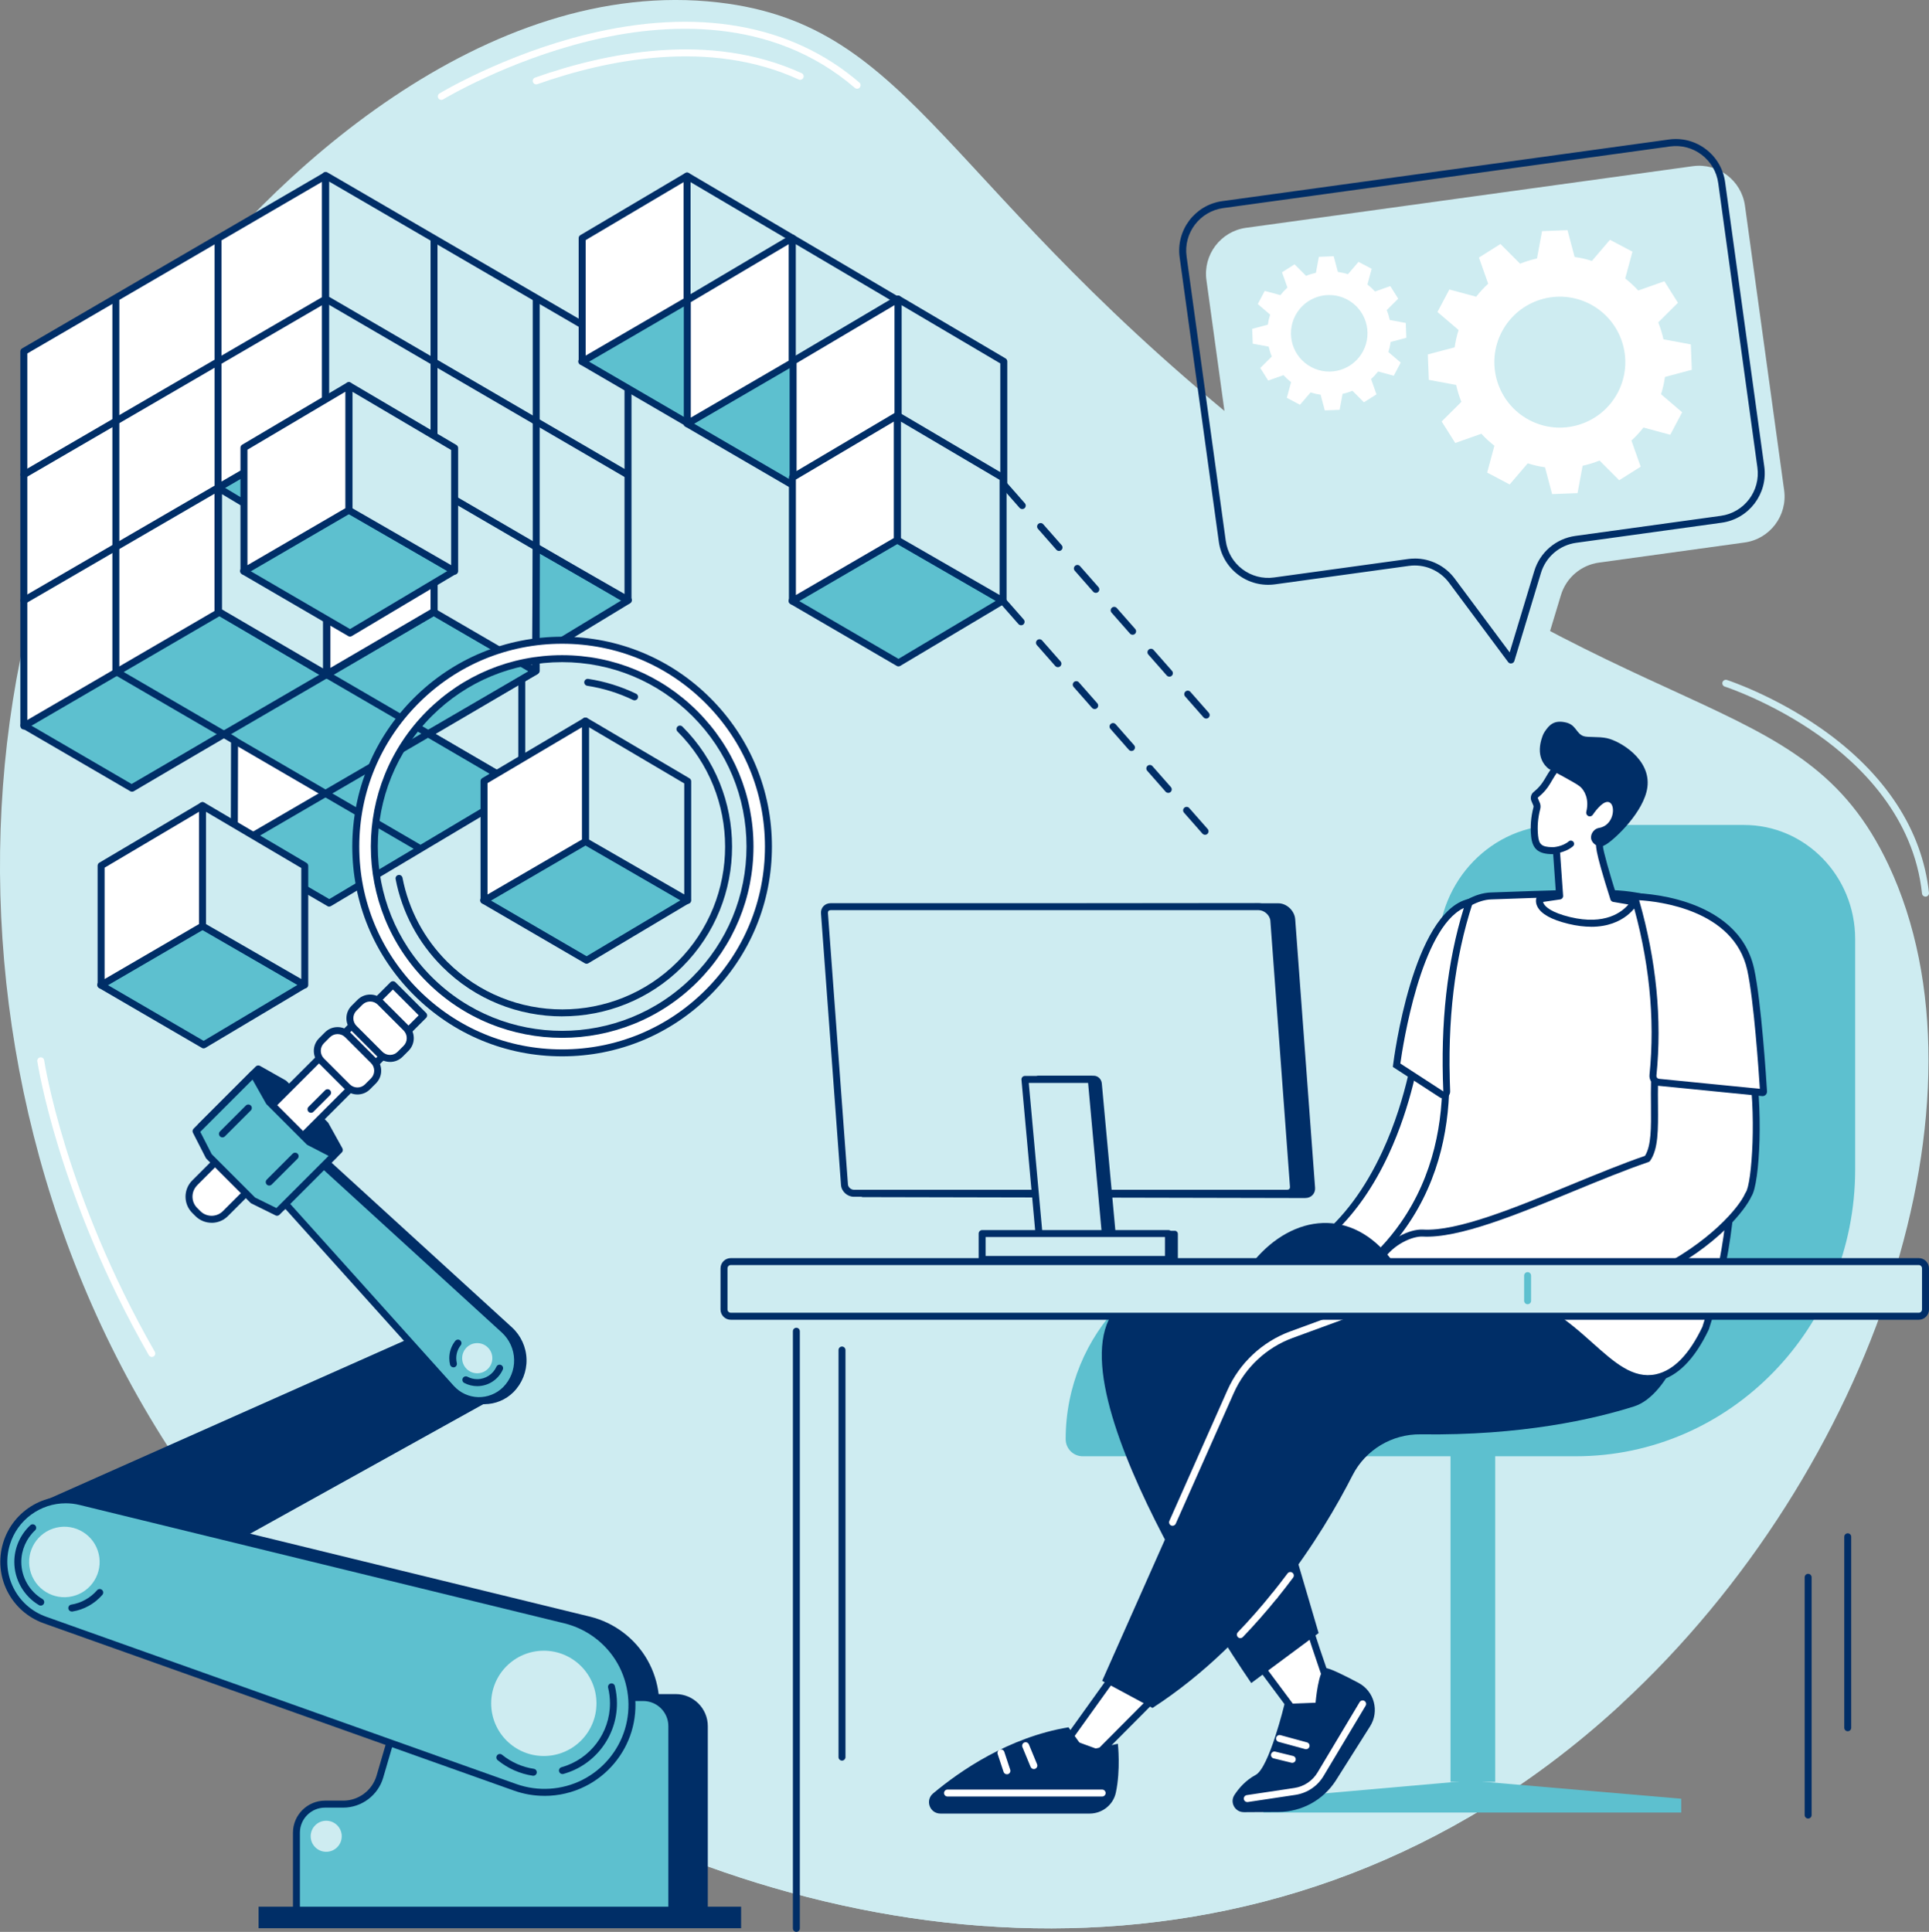 <?xml version="1.0" encoding="UTF-8"?>
<svg id="Livello_1" data-name="Livello 1" xmlns="http://www.w3.org/2000/svg" viewBox="0 0 528 528.81">
  <rect x="0" y="0" width="528" height="528.81" fill="#808080" stroke="none"/>
  <defs>
    <style>
      .cls-1 {
        fill: #002e67;
      }

      .cls-2 {
        fill: #fff;
      }

      .cls-3 {
        fill: #ceecf1;
      }

      .cls-4 {
        fill: #5dc0cf;
      }
    </style>
  </defs>
  <g id="_3D_modeling_software" data-name="3D modeling software">
    <g>
      <path class="cls-3" d="m443.8,466.41c-12.69,11.72-26.59,22.17-41.5,30.87-97.4,56.83-213.56,27.42-290.69-30.87-10.84-8.19-20.9-16.94-30.03-26.11C-15.57,342.78-23.61,182.53,44.99,87.52,73.52,48.02,133.07-6.7,196.66.67c53.89,6.25,61.08,51.25,150.81,121.75,101.74,79.94,145.71,63.9,169.45,114.34,29.9,63.52-3.76,165.62-73.12,229.66Z"/>
      <path class="cls-3" d="m443.8,466.41c-12.69,11.72-26.59,22.17-41.5,30.87-97.4,56.83-213.56,27.42-290.69-30.87h332.19Z"/>
    </g>
    <g>
      <g>
        <g>
          <g>
            <polygon class="cls-3" points="113.26 164.79 113.26 198.61 142.82 215.97 142.82 182.53 113.26 164.79"/>
            <path class="cls-1" d="m142.82,216.92c-.17,0-.33-.04-.48-.13l-29.56-17.36c-.29-.17-.47-.48-.47-.82v-33.82c0-.34.18-.66.48-.83.3-.17.67-.16.96.01l29.56,17.74c.29.17.46.48.46.82v33.44c0,.34-.18.66-.48.83-.15.08-.31.13-.47.13Zm-28.6-18.86l27.65,16.24v-31.23l-27.65-16.59v31.59Z"/>
          </g>
          <polygon class="cls-4" points="89.25 116.82 118.48 133.53 89.66 151 60.15 133.69 89.25 116.82"/>
          <g>
            <polygon class="cls-4" points="142.76 147.59 171.99 164.3 143.17 181.78 113.66 164.46 142.76 147.59"/>
            <path class="cls-1" d="m143.17,182.73c-.17,0-.33-.04-.48-.13l-29.5-17.32c-.29-.17-.47-.49-.47-.83s.18-.65.48-.82l29.1-16.87c.29-.17.66-.17.95,0l29.23,16.71c.29.17.48.48.48.82,0,.34-.17.65-.46.83l-28.82,17.48c-.15.09-.32.14-.49.14Zm-27.61-18.26l27.6,16.2,26.95-16.34-27.34-15.64-27.21,15.78Z"/>
          </g>
          <polygon class="cls-4" points="117.34 200.93 146.56 183.76 118.7 167.56 89.36 184.74 59.95 167.44 6.56 198.55 36.13 215.77 61.29 200.91 64.19 202.65 64.12 232.07 90.13 247.22 142.8 215.83 117.34 200.93"/>
          <polygon class="cls-2" points="64.19 202.65 89.12 217.27 64.22 231.67 64.19 202.65"/>
          <path class="cls-1" d="m90.13,248.17c-.17,0-.33-.04-.48-.13l-26.01-15.15c-.29-.17-.47-.49-.47-.83l.07-28.88-1.95-1.17-24.67,14.57c-.3.17-.67.18-.97,0l-29.57-17.22c-.29-.17-.47-.48-.47-.82s.18-.65.47-.82l53.39-31.11c.3-.17.67-.17.96,0l28.92,17.02,28.86-16.9c.3-.17.66-.17.96,0l27.87,16.2c.29.17.47.48.47.82,0,.34-.18.65-.47.82l-27.82,16.34,24.05,14.08c.29.17.47.48.47.82,0,.34-.18.65-.47.82l-52.67,31.39c-.15.09-.32.13-.49.13Zm-25.05-16.65l25.05,14.59,50.8-30.27-24.06-14.09c-.29-.17-.47-.48-.47-.82,0-.34.18-.65.47-.82l27.81-16.34-25.97-15.1-28.86,16.9c-.3.18-.67.17-.97,0l-28.92-17.02-51.49,30.01,27.67,16.11,24.68-14.57c.3-.18.68-.18.98,0l2.9,1.74c.29.17.46.48.46.82l-.07,28.87Z"/>
          <g>
            <polygon class="cls-3" points="89.12 48.02 89.12 116.19 118.91 133.53 118.72 167.53 146.57 183.74 146.77 149.86 171.89 164.24 171.89 96.21 89.12 48.02"/>
            <path class="cls-1" d="m146.57,184.7c-.17,0-.33-.04-.48-.13l-27.86-16.22c-.3-.17-.48-.49-.47-.83l.2-33.45-29.32-17.07c-.29-.17-.47-.49-.47-.82V48.02c0-.34.18-.66.48-.83.3-.17.66-.17.96,0l82.77,48.18c.29.17.47.48.47.82v68.03c0,.34-.18.65-.48.83-.29.17-.66.17-.95,0l-23.7-13.57-.19,32.26c0,.34-.19.65-.48.82-.15.08-.31.13-.47.13Zm-26.9-17.72l25.96,15.11.19-32.24c0-.34.18-.65.48-.82.29-.17.66-.17.95,0l23.69,13.56v-65.83l-80.87-47.07v65.95l29.32,17.07c.3.17.48.49.47.83l-.2,33.45Z"/>
          </g>
          <g>
            <polygon class="cls-2" points="89.07 48.13 89.07 116.3 89.07 116.48 59.7 133.57 59.74 167.74 59.6 167.82 6.53 198.73 6.53 96.2 89.07 48.13"/>
            <path class="cls-1" d="m6.53,199.69c-.16,0-.33-.04-.48-.13-.3-.17-.48-.49-.48-.83v-102.53c0-.34.18-.65.47-.82l82.54-48.07c.3-.17.66-.17.96,0,.3.17.48.49.48.83v68.36c0,.34-.18.65-.47.82l-28.9,16.81.04,33.63c0,.34-.18.65-.47.83l-53.21,30.99c-.15.09-.31.13-.48.13Zm.95-102.94v100.33l51.3-29.88-.04-33.63c0-.34.18-.65.47-.83l28.9-16.81V49.79L7.48,96.75Z"/>
          </g>
          <g>
            <polygon class="cls-3" points="59.8 133.57 59.8 167.38 89.36 184.74 89.36 151.3 59.8 133.57"/>
            <path class="cls-1" d="m89.36,185.7c-.17,0-.33-.04-.48-.13l-29.56-17.36c-.29-.17-.47-.48-.47-.82v-33.82c0-.34.18-.66.48-.83.3-.17.67-.16.96.01l29.56,17.74c.29.17.46.48.46.82v33.44c0,.34-.18.66-.48.83-.15.08-.31.13-.47.13Zm-28.6-18.86l27.65,16.24v-31.23l-27.65-16.59v31.59Z"/>
          </g>
          <g>
            <polygon class="cls-2" points="118.83 133.53 118.83 167.34 89.49 184.49 89.49 150.96 118.83 133.53"/>
            <path class="cls-1" d="m89.49,185.44c-.16,0-.33-.04-.47-.13-.3-.17-.48-.49-.48-.83v-33.53c0-.34.18-.65.47-.82l29.34-17.43c.29-.18.66-.18.96,0,.3.17.48.49.48.83v33.81c0,.34-.18.65-.47.82l-29.34,17.15c-.15.09-.31.13-.48.13Zm.95-33.94v31.33l27.43-16.03v-31.58l-27.43,16.29Z"/>
          </g>
        </g>
        <g>
          <path class="cls-1" d="m6.55,130.87c-.33,0-.65-.17-.83-.47-.26-.46-.11-1.04.34-1.3l82.03-47.72c.46-.26,1.04-.11,1.3.35.26.46.11,1.04-.34,1.3L7.03,130.74c-.15.09-.32.13-.48.13Z"/>
          <path class="cls-1" d="m6.55,165.31c-.33,0-.65-.17-.83-.47-.26-.46-.11-1.04.35-1.3l82.47-47.93c.46-.26,1.04-.11,1.3.35.26.46.11,1.04-.35,1.3L7.03,165.18c-.15.09-.32.13-.48.13Z"/>
          <path class="cls-1" d="m59.69,168.62c-.53,0-.95-.43-.95-.95v-101.7c0-.53.43-.95.95-.95s.95.43.95.95v101.7c0,.53-.43.95-.95.95Z"/>
          <path class="cls-1" d="m31.71,185.06c-.53,0-.95-.43-.95-.95v-102.05c0-.53.43-.95.95-.95s.95.43.95.95v102.05c0,.53-.43.95-.95.95Z"/>
          <path class="cls-1" d="m171.82,130.92c-.16,0-.33-.04-.48-.13l-81.98-47.77c-.46-.27-.61-.85-.34-1.3.26-.46.85-.61,1.3-.34l81.98,47.77c.46.27.61.85.34,1.3-.18.3-.5.47-.83.47Z"/>
          <path class="cls-1" d="m171.82,165.32c-.16,0-.33-.04-.48-.13l-82.64-48.17c-.46-.27-.61-.85-.34-1.3.27-.46.85-.61,1.3-.34l82.64,48.17c.46.27.61.85.34,1.3-.18.3-.5.47-.83.47Z"/>
          <path class="cls-1" d="m118.8,168.06c-.53,0-.95-.43-.95-.95v-101.14c0-.53.43-.95.95-.95s.95.43.95.95v101.14c0,.53-.43.95-.95.95Z"/>
          <path class="cls-1" d="m146.77,184.57c-.53,0-.95-.43-.95-.95v-101.57c0-.53.43-.95.95-.95s.95.43.95.95v101.57c0,.53-.43.95-.95.95Z"/>
          <path class="cls-1" d="m36.24,216.53c-.33,0-.65-.17-.83-.47-.26-.46-.11-1.04.34-1.3l82.17-47.82c.46-.26,1.04-.11,1.3.34.26.46.11,1.04-.34,1.3l-82.17,47.82c-.15.09-.32.13-.48.13Z"/>
          <path class="cls-1" d="m142.55,216.53c-.16,0-.33-.04-.48-.13l-82.17-47.82c-.46-.27-.61-.85-.34-1.3s.85-.61,1.3-.34l82.17,47.82c.46.27.61.85.34,1.3-.18.3-.5.47-.83.47Z"/>
          <path class="cls-1" d="m114.57,232.97c-.16,0-.33-.04-.48-.13l-82.17-47.82c-.46-.27-.61-.85-.34-1.3.26-.46.85-.61,1.3-.34l82.17,47.82c.46.27.61.85.34,1.3-.18.3-.5.47-.83.47Z"/>
          <path class="cls-1" d="m64.22,232.62c-.33,0-.65-.17-.83-.47-.26-.46-.11-1.04.34-1.3l82.17-47.82c.46-.26,1.04-.11,1.3.34.26.46.11,1.04-.34,1.3l-82.17,47.82c-.15.09-.32.13-.48.13Z"/>
        </g>
      </g>
      <g>
        <g>
          <polygon class="cls-4" points="124.33 156.3 95.49 139.53 66.66 156.32 95.81 173.3 124.33 156.3"/>
          <path class="cls-1" d="m95.81,174.25c-.17,0-.33-.04-.48-.13l-29.15-16.98c-.29-.17-.47-.48-.47-.82s.18-.65.47-.82l28.82-16.79c.3-.17.66-.17.96,0l28.85,16.77c.29.17.47.48.47.82,0,.34-.18.65-.47.82l-28.52,17c-.15.09-.32.13-.49.13Zm-27.25-17.93l27.25,15.87,26.64-15.88-26.97-15.68-26.93,15.69Z"/>
        </g>
        <g>
          <polygon class="cls-3" points="95.49 105.56 95.49 139.67 124.45 156.36 124.45 122.65 95.49 105.56"/>
          <path class="cls-1" d="m124.45,157.31c-.16,0-.33-.04-.48-.13l-28.96-16.69c-.3-.17-.48-.49-.48-.83v-34.1c0-.34.18-.66.48-.83.3-.17.66-.17.96,0l28.96,17.08c.29.17.47.48.47.82v33.71c0,.34-.18.66-.48.83-.15.09-.31.13-.48.13Zm-28.01-18.2l27.05,15.59v-31.52l-27.05-15.96v31.88Z"/>
        </g>
        <g>
          <polygon class="cls-2" points="95.49 105.56 95.49 139.67 66.78 156.38 66.78 122.56 95.49 105.56"/>
          <path class="cls-1" d="m66.78,157.33c-.16,0-.33-.04-.48-.13-.3-.17-.48-.49-.48-.83v-33.82c0-.34.18-.65.47-.82l28.71-17c.29-.17.66-.18.96,0,.3.17.48.49.48.83v34.1c0,.34-.18.65-.47.82l-28.71,16.71c-.15.09-.31.13-.48.13Zm.95-34.23v31.61l26.8-15.6v-31.88l-26.8,15.87Z"/>
        </g>
      </g>
      <g>
        <g>
          <polygon class="cls-4" points="83.31 269.58 55.43 253.37 27.57 269.6 55.74 286.01 83.31 269.58"/>
          <path class="cls-1" d="m55.74,286.97c-.17,0-.33-.04-.48-.13l-28.18-16.41c-.29-.17-.47-.48-.47-.82s.18-.65.47-.82l27.86-16.23c.3-.17.66-.17.96,0l27.88,16.21c.29.17.47.48.47.82,0,.34-.18.65-.47.82l-27.57,16.43c-.15.09-.32.13-.49.13Zm-26.28-17.36l26.28,15.3,25.69-15.31-26-15.12-25.97,15.13Z"/>
        </g>
        <g>
          <polygon class="cls-3" points="55.43 220.54 55.43 253.5 83.42 269.64 83.42 237.05 55.43 220.54"/>
          <path class="cls-1" d="m83.42,270.59c-.16,0-.33-.04-.48-.13l-27.99-16.14c-.3-.17-.48-.49-.48-.83v-32.97c0-.34.18-.66.48-.83.3-.17.66-.17.96,0l27.99,16.51c.29.17.47.48.47.82v32.59c0,.34-.18.66-.48.83-.15.09-.31.13-.48.13Zm-27.04-17.64l26.09,15.04v-30.39l-26.09-15.39v30.74Z"/>
        </g>
        <g>
          <polygon class="cls-2" points="55.43 220.54 55.43 253.5 27.68 269.66 27.68 236.97 55.43 220.54"/>
          <path class="cls-1" d="m27.68,270.61c-.16,0-.33-.04-.48-.13-.3-.17-.48-.49-.48-.83v-32.69c0-.34.18-.65.47-.82l27.75-16.43c.29-.17.66-.18.96,0,.3.17.48.49.48.83v32.97c0,.34-.18.65-.47.82l-27.75,16.16c-.15.09-.31.13-.48.13Zm.95-33.1v30.49l25.84-15.05v-30.74l-25.84,15.3Z"/>
        </g>
      </g>
      <g>
        <g>
          <polygon class="cls-4" points="188.13 246.43 160.25 230.21 132.39 246.45 160.56 262.86 188.13 246.43"/>
          <path class="cls-1" d="m160.56,263.81c-.17,0-.33-.04-.48-.13l-28.18-16.41c-.29-.17-.47-.48-.47-.82s.18-.65.47-.82l27.86-16.23c.3-.17.66-.17.96,0l27.88,16.21c.29.17.47.48.47.82,0,.34-.18.65-.47.82l-27.57,16.43c-.15.09-.32.13-.49.13Zm-26.28-17.36l26.28,15.3,25.69-15.31-26-15.12-25.97,15.13Z"/>
        </g>
        <g>
          <polygon class="cls-3" points="160.25 197.38 160.25 230.35 188.24 246.49 188.24 213.9 160.25 197.38"/>
          <path class="cls-1" d="m188.24,247.44c-.16,0-.33-.04-.48-.13l-27.99-16.14c-.3-.17-.48-.49-.48-.83v-32.97c0-.34.18-.66.48-.83.3-.17.66-.17.96,0l27.99,16.51c.29.17.47.48.47.82v32.59c0,.34-.18.66-.48.83-.15.09-.31.13-.48.13Zm-27.04-17.64l26.09,15.04v-30.39l-26.09-15.39v30.74Z"/>
        </g>
        <g>
          <polygon class="cls-2" points="160.25 197.38 160.25 230.35 132.5 246.51 132.5 213.82 160.25 197.38"/>
          <path class="cls-1" d="m132.5,247.46c-.16,0-.33-.04-.48-.13-.3-.17-.48-.49-.48-.83v-32.69c0-.34.18-.65.47-.82l27.75-16.43c.29-.17.66-.18.96,0,.3.17.48.49.48.83v32.97c0,.34-.18.65-.47.82l-27.75,16.16c-.15.09-.31.13-.48.13Zm.95-33.1v30.49l25.84-15.05v-30.74l-25.84,15.3Z"/>
        </g>
      </g>
    </g>
    <g>
      <g>
        <g>
          <path class="cls-4" d="m393.69,259.66v29.57c0,28.92-22.83,52.36-51,52.36s-51,23.44-51,52.36c0,2.58,2.09,4.67,4.66,4.67h134.99c42.22,0,76.45-35.14,76.45-78.49v-63.09c0-17.24-13.61-31.22-30.41-31.22h-50.73c-18.21,0-32.97,15.15-32.97,33.85Z"/>
          <rect class="cls-4" x="397.03" y="345.32" width="12.23" height="142.43"/>
          <polygon class="cls-4" points="345.81 492.37 399.95 487.62 404.92 487.62 460.18 492.37 460.18 496.15 345.81 496.15 345.81 492.37"/>
        </g>
        <g>
          <g>
            <g>
              <path class="cls-2" d="m366.28,467.52c-1.26-1.27-8.51-23.84-8.51-23.84l-14.33,10.23,15.71,21.12,7.13-7.51Z"/>
              <path class="cls-1" d="m359.15,475.99s-.04,0-.06,0c-.28-.02-.54-.16-.71-.38l-15.71-21.12c-.15-.21-.22-.46-.18-.72.04-.25.18-.48.39-.63l14.33-10.23c.25-.18.57-.22.85-.13.29.1.52.32.61.61,3.4,10.59,7.47,22.42,8.3,23.48.36.37.34.93,0,1.3l-7.13,7.51c-.18.19-.43.3-.69.3Zm-14.37-21.86l14.46,19.43,5.86-6.18c-1.69-3.39-5.71-15.57-7.84-22.16l-12.48,8.9Z"/>
            </g>
            <g>
              <path class="cls-1" d="m340.45,496.05l9.53-.06c6.31-.04,12.17-3.24,15.61-8.53l9.43-14.92c2.6-4.12,1.15-9.59-3.16-11.88-3.93-2.09-8.06-4.13-9.02-4.04-1.96.19-2.75,9.46-2.75,9.46l-8.49.33s-4.2,17.45-7.89,19.43c-2.69,1.44-4.57,3.57-5.83,5.5-1.32,2.03.15,4.71,2.57,4.7Z"/>
              <path class="cls-2" d="m341.4,493.28c-.46,0-.87-.34-.94-.81-.08-.52.28-1.01.8-1.09l13.04-1.96c2.65-.4,4.96-1.95,6.34-4.25l11.52-19.25c.27-.45.86-.6,1.31-.33.45.27.6.86.33,1.31l-11.52,19.25c-1.67,2.79-4.48,4.67-7.69,5.16l-13.04,1.96s-.1.01-.14.01Z"/>
              <path class="cls-2" d="m357.5,478.81c-.08,0-.17-.01-.25-.03l-7.26-1.98c-.51-.14-.81-.66-.67-1.17.14-.51.66-.81,1.17-.67l7.26,1.98c.51.14.81.66.67,1.17-.12.42-.5.7-.92.7Z"/>
              <path class="cls-2" d="m353.72,482.54c-.07,0-.15,0-.23-.03l-4.87-1.19c-.51-.13-.83-.64-.7-1.15.13-.51.64-.83,1.15-.7l4.87,1.19c.51.13.83.64.7,1.15-.11.44-.5.73-.93.73Z"/>
            </g>
            <g>
              <polygon class="cls-2" points="317.37 463.21 300.73 479.94 291.9 476.7 307.24 455.3 317.37 463.21"/>
              <path class="cls-1" d="m300.73,480.89c-.11,0-.22-.02-.33-.06l-8.82-3.24c-.28-.1-.5-.33-.58-.62-.09-.28-.04-.59.14-.84l15.34-21.39c.15-.21.38-.35.64-.39.26-.04.52.03.72.19l10.12,7.91c.21.17.35.42.36.69.02.27-.08.54-.28.73l-16.64,16.72c-.18.18-.43.28-.68.28Zm-7.32-4.66l7.07,2.6,15.45-15.53-8.49-6.64-14.03,19.56Z"/>
            </g>
            <g>
              <path class="cls-1" d="m305.98,477.32s.8,7.11-.56,13.4c-.73,3.35-3.75,5.71-7.17,5.71h-40.84c-2.92,0-4.24-3.64-2-5.52,7.26-6.08,20.62-15.37,37.05-18.1l4.58,6.41,8.95-1.9Z"/>
              <path class="cls-2" d="m301.68,491.76h-42.33c-.53,0-.95-.43-.95-.95s.43-.95.95-.95h42.33c.53,0,.95.43.95.95s-.43.95-.95.95Z"/>
              <path class="cls-2" d="m282.97,484.24c-.37,0-.73-.22-.88-.59l-2.24-5.43c-.2-.49.03-1.04.52-1.25.49-.2,1.04.03,1.25.52l2.24,5.43c.2.49-.03,1.04-.52,1.25-.12.05-.24.07-.36.07Z"/>
              <path class="cls-2" d="m275.6,485.67c-.4,0-.77-.25-.91-.65l-1.62-4.9c-.17-.5.11-1.04.61-1.2.5-.17,1.04.11,1.21.61l1.62,4.9c.17.5-.11,1.04-.61,1.2-.1.03-.2.05-.3.05Z"/>
            </g>
            <path class="cls-1" d="m405.46,346.21s-76.06-8.85-98.67,10.72c-22.62,19.58,35.7,103.77,35.7,103.77l18.44-13.68-17.49-59.5,70.31-19.97-8.28-21.34Z"/>
            <path class="cls-1" d="m447.32,384.96c-11.05,3.51-30.82,8.04-58.45,7.66-7.85-.11-15.1,4.23-18.66,11.22-8.18,16.05-25.9,44.95-54.75,63.68l-13.78-7.42,35.17-79.17c3.21-7.23,9.22-12.85,16.64-15.57l69.71-25.56s21.61-6.04,32.21,13.25c1.89,3.45,5.41-2.71,6.24.07,2.87,9.53-4.85,28.83-14.33,31.84Z"/>
            <path class="cls-2" d="m320.95,417.65c-.13,0-.26-.03-.39-.08-.48-.21-.7-.78-.48-1.26l15.89-35.78c3.3-7.42,9.56-13.28,17.19-16.08l33.38-12.24c.49-.18,1.04.07,1.22.57.18.49-.07,1.04-.57,1.22l-33.38,12.24c-7.14,2.62-13.01,8.11-16.1,15.06l-15.89,35.78c-.16.36-.51.57-.87.57Z"/>
            <path class="cls-2" d="m339.51,448.41c-.24,0-.48-.09-.66-.27-.38-.37-.39-.97-.03-1.35,3.17-3.29,6.28-6.83,9.26-10.52.33-.41.93-.47,1.34-.14.41.33.47.93.14,1.34-3.02,3.73-6.17,7.31-9.37,10.64-.19.19-.44.29-.69.29Z"/>
            <path class="cls-2" d="m348.83,437.83c-.21,0-.42-.07-.6-.21-.41-.33-.47-.93-.14-1.34,1.46-1.81,2.92-3.69,4.34-5.59.32-.42.91-.51,1.33-.19.42.31.51.91.19,1.34-1.43,1.92-2.91,3.82-4.39,5.65-.19.23-.46.35-.74.35Z"/>
          </g>
          <g>
            <g>
              <path class="cls-2" d="m388.18,284.78s-6.69,60.74-51.61,64.72l51.61.73s19.11-38.72,19.89-53.8c.78-15.08-19.89-11.65-19.89-11.65Z"/>
              <path class="cls-1" d="m388.18,351.18h-.01l-51.61-.73c-.51,0-.92-.41-.94-.92-.02-.51.36-.94.87-.99,18.25-1.61,32.33-12.8,41.85-33.26,7.15-15.36,8.88-30.46,8.9-30.61.05-.42.37-.77.79-.84.47-.08,11.68-1.87,17.56,3.39,2.48,2.21,3.63,5.33,3.43,9.26-.78,15.1-19.2,52.59-19.98,54.17-.16.33-.49.53-.86.53Zm-42.16-2.51l41.57.59c2.3-4.73,18.82-39.13,19.52-52.89.17-3.32-.77-5.92-2.79-7.73-4.42-3.95-12.82-3.31-15.29-3.02-.45,3.26-2.59,16.74-8.95,30.42-8.01,17.24-19.67,28.36-34.06,32.63Z"/>
            </g>
            <g>
              <path class="cls-2" d="m452.11,246.17c-8.71-2.05-12.35-2.08-44.03-.93-7.74.28-16.95,10-17.86,17.69,2.46,7.38,13.82,43.81-6.01,72.28-2.81,4.04-6.64,8.47-11.89,12.72,2.95,2.39,7.53,5.49,13.69,7.32,10.22,3.03,15.36-.25,23.6,0,21.79.65,29.77,24.91,43.85,21.87,3.76-.81,8.74-3.74,13.41-13.57,2.65-8.15,5-17.72,6.31-28.54,3.55-29.32-2.26-53.74-7.46-69.07-1.54-4.84-3.33-17.35-13.61-19.76Z"/>
              <path class="cls-1" d="m451.05,378.33c-6,0-11.05-4.51-16.36-9.25-6.59-5.88-14.05-12.55-25.11-12.88-2.88-.08-5.44.28-7.92.64-4.52.65-9.18,1.32-15.92-.68-4.99-1.48-9.7-4-14.02-7.49l-.92-.74.92-.74c4.54-3.67,8.47-7.88,11.7-12.52,18.13-26.04,10.16-58.63,5.89-71.43l-.07-.2.02-.21c.93-7.83,10.2-18.22,18.77-18.53,32.25-1.17,35.56-1.1,44.28.95,9.4,2.21,12.05,12.12,13.63,18.03.25.92.46,1.72.67,2.37,7.78,22.94,10.3,46.32,7.5,69.47-1.17,9.69-3.31,19.36-6.35,28.72l-.05.11c-3.88,8.17-8.61,12.92-14.07,14.1-.89.19-1.76.28-2.61.28Zm-42.33-24.05c.3,0,.61,0,.92.01,11.75.35,19.49,7.26,26.32,13.36,5.94,5.3,11.06,9.87,17.3,8.53,4.83-1.05,9.11-5.42,12.72-13,2.99-9.23,5.1-18.75,6.25-28.3,2.77-22.87.28-45.96-7.41-68.64-.23-.71-.44-1.53-.7-2.47-1.47-5.51-3.93-14.72-12.23-16.67-8.49-2-11.76-2.06-43.77-.9-6.95.25-15.88,9.07-16.92,16.64,4.38,13.22,12.33,46.32-6.2,72.92-3.11,4.47-6.86,8.55-11.15,12.15,3.87,2.96,8.05,5.12,12.44,6.42,6.34,1.88,10.6,1.27,15.11.62,2.29-.33,4.66-.67,7.33-.67Z"/>
            </g>
            <g>
              <path class="cls-2" d="m382.27,291.58s5.12-41.07,19.89-44.58c-5.19,15.96-6.92,33.33-6.17,51.71.03.76-.81,1.25-1.45.83l-12.27-7.96Z"/>
              <path class="cls-1" d="m395.05,300.65c-.36,0-.72-.1-1.03-.31l-12.77-8.29.07-.59c.21-1.7,5.38-41.77,20.61-45.39l1.65-.39-.53,1.62c-4.92,15.12-6.92,31.93-6.12,51.38.03.71-.34,1.38-.96,1.73-.29.17-.61.25-.93.25Zm-11.75-9.54l11.76,7.64c-.8-18.9,1.04-35.35,5.61-50.21-11.78,5.58-16.71,37.8-17.37,42.58Z"/>
            </g>
          </g>
          <g>
            <g>
              <path class="cls-2" d="m426.9,245.26l-.87-12.34c-.59-.04-1-.07-1.12-.07-3.44-.04-4.56-1.16-4.86-3.98-.19-1.77-.25-4.39.61-7.68.09-.35.07-.72-.07-1.06l-.59-1.38c-.12-.45.03-.94.4-1.24l.31-.26c1.12-.92,2.06-2.05,2.81-3.31.69-1.16,1.86-3.32,2.66-3.71,2.26-1.08,11.44-5.88,16.57,2.51,4,6.54-2.54,15.55-4.91,18.5-.57.71,3.88,14.7,3.88,14.7l5.65.96s-4.34,8.32-17.83,5.06c-9.61-2.32-8.08-5.9-8.08-5.9l5.44-.8Z"/>
              <path class="cls-1" d="m435.53,253.68c-1.83,0-3.89-.23-6.21-.79-4.64-1.12-7.51-2.71-8.52-4.73-.67-1.33-.27-2.36-.22-2.47.13-.31.41-.52.74-.57l4.56-.67-.75-10.63c-.11,0-.2-.01-.24-.01-3.81-.04-5.43-1.4-5.79-4.84-.28-2.69-.07-5.31.64-8.02.04-.15.03-.31-.03-.44l-.59-1.38s-.03-.08-.04-.13c-.22-.82.06-1.69.71-2.22l.31-.26c1-.82,1.87-1.85,2.59-3.06l.31-.52c1.02-1.76,1.88-3.13,2.77-3.56l.24-.12c8.06-3.89,13.96-2.89,17.56,2.99,4.13,6.75-1.86,15.66-4.82,19.39.08,1.37,1.88,7.67,3.71,13.46l5.08.86c.3.05.56.24.69.52.14.27.13.59,0,.87-.16.31-3.43,6.34-12.69,6.34Zm-13.17-6.79c.03.14.09.31.19.49.46.82,2,2.38,7.21,3.65,9.63,2.33,14.25-1.43,15.96-3.44l-4.16-.71c-.35-.06-.64-.31-.75-.65-4.61-14.47-4.07-15.14-3.71-15.58,2.65-3.29,8.41-11.56,4.84-17.4-4.51-7.38-12.48-3.53-15.1-2.27l-.25.12c-.45.25-1.49,2.03-1.94,2.8l-.31.54c-.84,1.41-1.85,2.6-3.02,3.56l-.31.26c-.06.05-.09.13-.09.21l.55,1.29c.22.52.26,1.11.12,1.67-.65,2.48-.84,4.88-.59,7.34.24,2.28.87,3.09,3.92,3.13.13,0,.56.03,1.17.07.47.03.85.41.89.88l.87,12.34c.04.5-.32.94-.81,1.01l-4.68.69Z"/>
            </g>
            <path class="cls-1" d="m439.93,202.08c-2.49-.54-5.35-.15-6.55-.6-1.95-.72-2-3.05-4.69-3.7-3.26-.79-4.62.6-5.9,2.54-.21.32-.4.69-.55,1.1-2.05,5.5.54,8.18,1.69,9.05,0,0,7.34,3.79,8.59,4.87,1.17,1.01,2.53,3.41,1.68,6.86-.11.44.08.91.46,1.13.44.27,1.01.14,1.31-.3.95-1.38,3.04-4.06,4.52-3.42,1.86.8,1.28,6.38-2.83,7.02-1.26.2-2.29,1.49-2.16,2.81.08.86.89,1.91,2.1,2.19.74.17,1.46-.13,2.11-.54,2.68-1.71,10.25-8.97,11.19-15.48,1.13-7.84-7.66-12.81-10.97-13.52Z"/>
            <path class="cls-1" d="m425.1,233.68c-.47,0-.87-.38-.89-.85-.02-.49.36-.9.85-.92.03,0,2.59-.12,4.33-1.6.37-.32.93-.27,1.25.1.32.37.27.93-.1,1.25-2.21,1.88-5.28,2.01-5.41,2.02-.01,0-.02,0-.03,0Z"/>
          </g>
          <g>
            <g>
              <path class="cls-2" d="m377.65,344.58c3.07-4.8,8.7-7.23,11.8-7.06,14.08.8,41.23-13.45,61.43-20.34,3.5-5.09.95-16.22,2.54-29.57l25.76,2.23c2.57,12.73,1.59,34.34-.64,37.2-1.47,3.51-9.48,13.69-25.76,21.62-25.44,12.4-59.49,4.29-59.49,4.29,0,0-17.26,9.12-24.71-.79,0,0,6-2.79,9.07-7.59Z"/>
              <path class="cls-1" d="m378.92,357.77c-4.12,0-8.24-1.22-11.1-5.03-.17-.23-.23-.53-.16-.8.07-.28.26-.51.52-.63.06-.03,5.79-2.74,8.67-7.24,3.13-4.9,9.01-7.7,12.66-7.5,9.4.54,25.11-5.94,40.3-12.19,6.93-2.85,14.09-5.8,20.45-7.99,1.73-2.8,1.69-7.66,1.64-13.75-.04-4.51-.08-9.61.58-15.14.06-.51.51-.89,1.03-.84l25.76,2.23c.42.04.77.35.85.76,2.53,12.52,1.7,34.28-.74,37.87-1.4,3.17-8.98,13.63-26.17,22.01-24.07,11.73-56.09,5.25-59.78,4.44-1.54.77-8.02,3.81-14.5,3.81Zm-8.84-5.3c7.24,7.7,22.61-.27,22.77-.35.2-.11.44-.14.67-.08.34.08,34.02,7.88,58.85-4.22,15.6-7.6,23.78-17.52,25.3-21.14.03-.08.07-.15.13-.22,1.77-2.27,3.09-22.44.59-35.73l-24.11-2.08c-.54,5.06-.5,9.78-.46,13.98.05,6.62.1,11.85-2.14,15.1-.12.17-.28.3-.48.36-6.39,2.18-13.64,5.16-20.65,8.05-15.39,6.34-31.31,12.89-41.14,12.34-2.71-.14-8.03,2.06-10.94,6.62-2.4,3.76-6.44,6.31-8.37,7.37Z"/>
            </g>
            <g>
              <path class="cls-1" d="m371.62,353.56c-.17,0-.27,0-.29-.01-.52-.05-.91-.52-.85-1.05.05-.52.52-.89,1.04-.85.08,0,4.44.24,11.28-5.97.39-.35.99-.32,1.35.06.35.39.33.99-.06,1.35-6.64,6.03-11.26,6.46-12.45,6.46Z"/>
              <path class="cls-1" d="m376.11,355.89c-.32,0-.51-.03-.55-.03-.52-.08-.88-.57-.79-1.09.08-.52.57-.88,1.08-.8.08,0,3.89.41,9.89-4.8.4-.35,1-.3,1.35.09.35.4.3,1-.09,1.35-5.51,4.79-9.48,5.28-10.88,5.28Z"/>
            </g>
            <g>
              <path class="cls-2" d="m482.4,299.08c.17.02.32-.12.31-.29-.18-2.92-1.57-24.71-3.53-33.5-4.44-19.83-31.8-19.86-31.8-19.86,5.03,16.99,6.66,33.29,5.07,48.92-.1.96.59,1.82,1.55,1.92l28.4,2.82Z"/>
              <path class="cls-1" d="m482.42,300.03s-.08,0-.12,0l-28.4-2.82c-.72-.07-1.36-.42-1.81-.97-.46-.56-.67-1.27-.6-1.99,1.59-15.57-.1-31.91-5.03-48.55l-.36-1.23h1.28c.28,0,28.18.27,32.73,20.61,1.99,8.89,3.4,31.14,3.55,33.65.02.36-.11.71-.37.96-.23.22-.54.35-.86.35Zm-33.76-53.61c4.71,16.44,6.3,32.59,4.73,48.01-.02.21.04.42.18.59.13.16.32.26.52.28l27.61,2.74c-.3-4.71-1.64-24.42-3.46-32.56-3.67-16.43-24.2-18.74-29.58-19.06Z"/>
            </g>
          </g>
        </g>
      </g>
      <g>
        <g>
          <rect class="cls-3" x="257.64" y="337.66" width="96.85" height="9.61" rx="1.07" ry="1.07"/>
          <path class="cls-1" d="m343.31,345.03c10.68-12.72,26.75-14.63,37.73,0h-37.73Z"/>
          <g>
            <g>
              <g>
                <path class="cls-1" d="m236.21,326.73l121.08.26c1.06,0,1.79-.77,1.72-1.79l-5.44-73.5c-.13-1.79-1.82-3.48-3.66-3.48l-119.44.11,5.74,78.41Z"/>
                <path class="cls-1" d="m357.29,327.94l-121.08-.26c-.5,0-.91-.39-.95-.88l-5.74-78.41c-.02-.26.07-.52.25-.72.18-.19.43-.3.7-.3l119.44-.11c2.29,0,4.44,2.04,4.61,4.36l5.44,73.5c.06.75-.18,1.46-.67,1.98-.5.54-1.21.83-2,.83Zm-120.19-2.16l120.19.26c.25,0,.46-.08.6-.22.12-.13.18-.32.16-.54l-5.44-73.5c-.1-1.33-1.41-2.59-2.71-2.59l-118.41.11,5.6,76.5Z"/>
              </g>
              <g>
                <path class="cls-3" d="m233.71,326.63h118.61c1.06,0,1.79-.77,1.72-1.8l-5.37-72.84c-.15-2.02-2.12-3.82-4.2-3.82h-117.08c-1.06,0-1.79.77-1.72,1.8l5.48,74.33c.09,1.23,1.29,2.33,2.56,2.33Z"/>
                <path class="cls-1" d="m352.32,327.59h-118.61c-1.78,0-3.39-1.47-3.51-3.21l-5.48-74.33c-.06-.76.18-1.46.67-1.99.5-.54,1.21-.83,2-.83h117.08c2.56,0,4.97,2.2,5.15,4.7l5.37,72.84c.06.76-.18,1.46-.67,1.99-.5.54-1.21.83-2,.83Zm-124.93-78.46c-.25,0-.46.08-.6.22-.13.14-.18.33-.17.55l5.48,74.33c.05.74.84,1.44,1.61,1.44h118.61c.25,0,.46-.08.6-.22.13-.14.18-.33.17-.55l-5.37-72.84c-.11-1.53-1.66-2.93-3.25-2.93h-117.08Z"/>
              </g>
            </g>
            <g>
              <path class="cls-1" d="m306.01,344.58h-18.15l-4.53-49.1c-.05-.59.35-1.03.94-1.03h15.08c1.15,0,2.12.91,2.23,2.09l4.43,48.04Z"/>
              <g>
                <polygon class="cls-3" points="303.16 344.58 285.01 344.58 280.54 295.46 298.69 295.46 303.16 344.58"/>
                <path class="cls-1" d="m303.16,345.54h-18.15c-.49,0-.91-.38-.95-.87l-4.47-49.12c-.02-.27.06-.53.25-.73.18-.2.44-.31.7-.31h18.15c.49,0,.91.38.95.87l4.47,49.12c.02.27-.06.53-.25.73-.18.2-.44.31-.7.31Zm-17.28-1.91h16.24l-4.29-47.21h-16.24l4.29,47.21Z"/>
              </g>
            </g>
            <rect class="cls-1" x="271.4" y="336.9" width="51" height="8.6" rx=".79" ry=".79" transform="translate(593.8 682.4) rotate(180)"/>
            <g>
              <rect class="cls-3" x="268.83" y="337.66" width="51" height="7.09" transform="translate(588.67 682.4) rotate(180)"/>
              <path class="cls-1" d="m319.83,345.7h-51c-.53,0-.95-.43-.95-.95v-7.09c0-.53.43-.95.95-.95h51c.53,0,.95.43.95.95v7.09c0,.53-.43.95-.95.95Zm-50.05-1.91h49.09v-5.18h-49.09v5.18Z"/>
            </g>
          </g>
        </g>
        <g>
          <g>
            <rect class="cls-3" x="198.17" y="345.33" width="328.88" height="14.98" rx="1.86" ry="1.86"/>
            <path class="cls-1" d="m525.19,361.26H200.03c-1.55,0-2.81-1.26-2.81-2.81v-11.26c0-1.55,1.26-2.81,2.81-2.81h325.16c1.55,0,2.81,1.26,2.81,2.81v11.26c0,1.55-1.26,2.81-2.81,2.81Zm-325.16-14.98c-.5,0-.9.41-.9.9v11.26c0,.5.41.9.9.9h325.16c.5,0,.9-.41.9-.9v-11.26c0-.5-.41-.9-.9-.9H200.03Z"/>
          </g>
          <path class="cls-4" d="m418.13,357.01c-.53,0-.95-.43-.95-.95v-6.89c0-.53.43-.95.95-.95s.95.43.95.95v6.89c0,.53-.43.95-.95.95Z"/>
        </g>
        <g>
          <path class="cls-1" d="m217.98,528.81c-.53,0-.95-.43-.95-.95v-163.46c0-.53.43-.95.95-.95s.95.43.95.95v163.46c0,.53-.43.95-.95.95Z"/>
          <path class="cls-1" d="m230.47,481.93c-.53,0-.95-.43-.95-.95v-111.44c0-.53.43-.95.95-.95s.95.43.95.95v111.44c0,.53-.43.95-.95.95Z"/>
        </g>
        <g>
          <path class="cls-1" d="m494.92,497.79c-.53,0-.95-.43-.95-.95v-65.09c0-.53.43-.95.95-.95s.95.43.95.95v65.09c0,.53-.43.95-.95.95Z"/>
          <path class="cls-1" d="m505.76,473.89c-.53,0-.95-.43-.95-.95v-52.28c0-.53.43-.95.95-.95s.95.43.95.95v52.28c0,.53-.43.95-.95.95Z"/>
        </g>
      </g>
    </g>
    <g>
      <g>
        <g>
          <polygon class="cls-1" points="77.21 330.47 92.89 314.79 89.08 307.9 77.78 296.6 70.7 292.59 55.01 308.28 77.21 330.47"/>
          <path class="cls-1" d="m77.21,331.43c-.24,0-.49-.09-.67-.28l-22.2-22.2c-.37-.37-.37-.98,0-1.35l15.68-15.68c.3-.3.77-.37,1.14-.16l7.08,4c.08.04.14.1.2.16l11.3,11.3c.06.06.12.13.16.21l3.82,6.89c.21.37.14.84-.16,1.14l-15.68,15.68c-.19.19-.43.28-.67.28Zm-20.85-23.15l20.85,20.85,14.5-14.5-3.4-6.15-11.11-11.11-6.34-3.58-14.5,14.5Z"/>
        </g>
        <g>
          <g>
            <path class="cls-2" d="m193.79,191.79c-22.05-22.05-57.81-22.05-79.86,0-22.05,22.05-22.05,57.81,0,79.86,22.05,22.05,57.81,22.05,79.86,0,22.05-22.05,22.05-57.81,0-79.86Zm-3.57,76.29c-20.08,20.08-52.64,20.08-72.73,0-20.08-20.08-20.08-52.64,0-72.73,20.08-20.08,52.64-20.08,72.73,0,20.08,20.08,20.08,52.64,0,72.73Z"/>
            <path class="cls-1" d="m153.86,289.15c-15.34,0-29.76-5.97-40.61-16.82s-16.82-25.27-16.82-40.61,5.97-29.76,16.82-40.61c10.85-10.85,25.27-16.82,40.61-16.82s29.76,5.97,40.61,16.82c10.85,10.85,16.82,25.27,16.82,40.61s-5.97,29.76-16.82,40.61c-10.85,10.85-25.27,16.82-40.61,16.82Zm0-112.94c-14.83,0-28.77,5.77-39.26,16.26-10.49,10.49-16.26,24.43-16.26,39.26s5.77,28.77,16.26,39.26,24.43,16.26,39.26,16.26,28.77-5.77,39.26-16.26c10.49-10.49,16.26-24.43,16.26-39.26s-5.78-28.77-16.26-39.26c-10.49-10.49-24.43-16.26-39.26-16.26Zm0,107.87c-13.41,0-26.83-5.11-37.04-15.32-20.42-20.42-20.42-53.65,0-74.08,9.89-9.89,23.05-15.34,37.04-15.34s27.14,5.45,37.04,15.34c9.89,9.89,15.34,23.05,15.34,37.04s-5.45,27.15-15.34,37.04c-10.21,10.21-23.62,15.32-37.04,15.32Zm0-102.83c-13.48,0-26.16,5.25-35.69,14.78-19.68,19.68-19.68,51.7,0,71.38,9.84,9.84,22.77,14.76,35.69,14.76,12.93,0,25.85-4.92,35.69-14.76,9.53-9.53,14.78-22.21,14.78-35.69s-5.25-26.16-14.78-35.69c-9.53-9.53-22.21-14.78-35.69-14.78Z"/>
          </g>
          <g>
            <path class="cls-2" d="m53.29,323.79c-2.08,2.08-2.08,5.46,0,7.54l.86.86c2.08,2.08,5.46,2.08,7.54,0l54.26-54.26-8.41-8.41-54.26,54.26Z"/>
            <path class="cls-1" d="m57.93,334.71c-1.61,0-3.22-.61-4.45-1.84l-.86-.86c-2.45-2.45-2.45-6.44,0-8.89l.67.67-.67-.67,54.26-54.26c.36-.36.99-.36,1.35,0l8.41,8.41c.37.37.37.98,0,1.35l-54.26,54.26c-1.23,1.23-2.84,1.84-4.45,1.84Zm-3.96-10.25c-1.71,1.71-1.71,4.49,0,6.19l.86.86c1.71,1.71,4.49,1.71,6.19,0l53.59-53.59-7.06-7.06-53.59,53.59Z"/>
          </g>
          <g>
            <path class="cls-2" d="m85.12,303.65l4.54-4.54-4.54,4.54Z"/>
            <path class="cls-1" d="m85.12,304.6c-.24,0-.49-.09-.67-.28-.37-.37-.37-.98,0-1.35l4.54-4.54c.37-.37.98-.37,1.35,0s.37.98,0,1.35l-4.54,4.54c-.19.19-.43.28-.67.28Z"/>
          </g>
          <g>
            <rect class="cls-2" x="95.13" y="276.38" width="17.83" height="10.13" rx="3.9" ry="3.9" transform="translate(-21.41 554.03) rotate(-135)"/>
            <path class="cls-1" d="m106.76,290.67c-1.24,0-2.49-.47-3.44-1.42l-7.08-7.08c-1.89-1.89-1.89-4.98,0-6.87l1.64-1.64c.92-.92,2.14-1.42,3.44-1.42s2.52.5,3.44,1.42l7.08,7.08c.92.92,1.42,2.14,1.42,3.44s-.51,2.52-1.42,3.44l-1.64,1.64c-.95.95-2.19,1.42-3.44,1.42Zm-9.17-9.85l7.08,7.08c1.15,1.15,3.02,1.15,4.17,0l1.64-1.64c.56-.56.86-1.3.86-2.09s-.31-1.53-.86-2.09l-7.08-7.08c-.56-.56-1.3-.86-2.09-.86s-1.53.31-2.09.86l-1.64,1.64c-1.15,1.15-1.15,3.02,0,4.17Z"/>
          </g>
          <g>
            <rect class="cls-2" x="86.2" y="285.3" width="17.83" height="10.13" rx="3.9" ry="3.9" transform="translate(-42.94 562.95) rotate(-135)"/>
            <path class="cls-1" d="m97.84,299.59c-1.24,0-2.49-.47-3.44-1.42l-7.08-7.08c-.92-.92-1.42-2.14-1.42-3.44s.51-2.52,1.42-3.44l1.64-1.64c.92-.92,2.14-1.42,3.44-1.42s2.52.51,3.44,1.42l7.08,7.08c.92.92,1.42,2.14,1.42,3.44s-.51,2.52-1.42,3.44l-1.64,1.64c-.95.95-2.19,1.42-3.44,1.42Zm-5.44-16.53c-.79,0-1.53.31-2.09.86l-1.64,1.64c-1.15,1.15-1.15,3.02,0,4.17l7.08,7.08c1.15,1.15,3.02,1.15,4.17,0l1.64-1.64c1.15-1.15,1.15-3.02,0-4.17l-7.08-7.08c-.56-.56-1.3-.86-2.09-.86Z"/>
          </g>
          <g>
            <path class="cls-1" d="m173.69,191.7c-.14,0-.28-.03-.41-.09-3.96-1.91-8.19-3.22-12.55-3.89-.52-.08-.88-.57-.8-1.09.08-.52.57-.88,1.09-.8,4.55.7,8.96,2.07,13.09,4.06.47.23.67.8.44,1.27-.16.34-.51.54-.86.54Z"/>
            <path class="cls-1" d="m153.91,278.21c-11.9,0-23.8-4.53-32.86-13.59-6.59-6.59-11-14.88-12.76-23.99-.1-.52.24-1.02.76-1.12.52-.1,1.02.24,1.12.76,1.69,8.73,5.92,16.69,12.24,23,17.38,17.38,45.65,17.38,63.03,0,17.38-17.38,17.38-45.65,0-63.03-.37-.37-.37-.98,0-1.35.37-.37.98-.37,1.35,0,18.12,18.12,18.12,47.6,0,65.72-9.06,9.06-20.96,13.59-32.86,13.59Z"/>
          </g>
        </g>
      </g>
      <g>
        <g>
          <path class="cls-1" d="m125.01,380.01c1.88,2.09,4.53,3.31,7.34,3.39,2.81.07,5.52-1.01,7.51-2.99,2.19-2.19,3.38-5.17,3.31-8.26-.07-3.09-1.4-6.02-3.68-8.1l-56.53-51.61-9.84,9.84,51.9,57.74Z"/>
          <path class="cls-1" d="m132.61,384.35c-.1,0-.19,0-.29,0-3.05-.08-5.98-1.43-8.02-3.7l-51.9-57.74c-.34-.38-.32-.95.04-1.31l9.84-9.84c.36-.36.94-.37,1.32-.03l56.53,51.61c2.46,2.25,3.92,5.45,3.99,8.78.08,3.33-1.23,6.6-3.59,8.96-2.09,2.09-4.96,3.28-7.91,3.28Zm-6.9-4.98c1.7,1.88,4.12,3,6.65,3.07,2.52.06,5.02-.92,6.81-2.71,1.99-1.99,3.1-4.75,3.03-7.56-.06-2.82-1.29-5.52-3.37-7.42l-55.86-51-8.56,8.56,51.3,57.07Z"/>
        </g>
        <g>
          <path class="cls-1" d="m147.55,489.25c6.16,2.19,12.95,1.77,18.79-1.17s10.23-8.14,12.13-14.4c1.92-6.3,1.16-13.11-2.09-18.83s-8.73-9.85-15.13-11.41l-132.72-32.41c-8.73-2.13-17.6,2.92-20.23,11.52-2.64,8.66,1.99,17.87,10.53,20.91l128.71,45.8Z"/>
          <path class="cls-1" d="m155.56,491.58c-2.82,0-5.64-.47-8.33-1.43l-128.71-45.8c-9.03-3.21-13.92-12.91-11.12-22.08,2.77-9.07,12.15-14.41,21.36-12.16l132.72,32.41c6.62,1.62,12.36,5.94,15.73,11.87,3.37,5.92,4.17,13.06,2.18,19.58-1.97,6.47-6.57,11.93-12.62,14.97-3.49,1.76-7.35,2.65-11.21,2.65ZM24.51,411.49c-6.88,0-13.2,4.47-15.29,11.33-2.5,8.19,1.86,16.86,9.93,19.73l128.71,45.8c5.89,2.09,12.46,1.68,18.04-1.13,5.58-2.81,9.83-7.85,11.65-13.82,1.84-6.02,1.1-12.61-2.01-18.08-3.11-5.47-8.41-9.46-14.52-10.96l-132.72-32.41c-1.27-.31-2.54-.46-3.8-.46Z"/>
        </g>
        <g>
          <path class="cls-1" d="m102.83,493.84c4.64,0,8.72-3.06,10.02-7.51l4.77-16.31c.93-3.17,3.84-5.35,7.14-5.35h60.18c4.32,0,7.82,3.5,7.82,7.82v53.87h-102.75v-24.7c0-4.32,3.5-7.82,7.82-7.82h4.99Z"/>
          <path class="cls-1" d="m192.77,527.32h-102.75c-.53,0-.95-.43-.95-.95v-24.7c0-4.84,3.94-8.78,8.78-8.78h4.99c4.19,0,7.93-2.81,9.11-6.82l4.77-16.31c1.04-3.56,4.35-6.04,8.06-6.04h60.18c4.84,0,8.78,3.94,8.78,8.78v53.87c0,.53-.43.95-.95.95Zm-101.79-1.91h100.84v-52.92c0-3.79-3.08-6.87-6.87-6.87h-60.18c-2.86,0-5.42,1.92-6.23,4.67l-4.77,16.31c-1.41,4.83-5.91,8.2-10.94,8.2h-4.99c-3.79,0-6.87,3.08-6.87,6.87v23.75Z"/>
        </g>
        <g>
          <path class="cls-4" d="m93.96,493.84c4.64,0,8.72-3.06,10.02-7.51l4.77-16.31c.93-3.17,3.84-5.35,7.14-5.35h60.18c4.32,0,7.82,3.5,7.82,7.82v53.87h-102.75v-24.7c0-4.32,3.5-7.82,7.82-7.82h4.99Z"/>
          <path class="cls-1" d="m183.89,527.32h-102.75c-.53,0-.95-.43-.95-.95v-24.7c0-4.84,3.94-8.78,8.78-8.78h4.99c4.19,0,7.93-2.81,9.11-6.82l4.77-16.31c1.04-3.56,4.35-6.04,8.06-6.04h60.18c4.84,0,8.78,3.94,8.78,8.78v53.87c0,.53-.43.95-.95.95Zm-101.79-1.91h100.84v-52.92c0-3.79-3.08-6.87-6.87-6.87h-60.18c-2.86,0-5.42,1.92-6.23,4.67l-4.77,16.31c-1.41,4.83-5.91,8.2-10.94,8.2h-4.99c-3.79,0-6.87,3.08-6.87,6.87v23.75Z"/>
        </g>
        <path class="cls-1" d="m135.07,382.82c5.69-3.16,7.9-10.22,5.04-16.06-2.89-5.9-9.93-8.45-15.93-5.78l-112.66,50.1c-8.75,3.89-12.81,14.04-9.16,22.89,1.92,4.66,5.75,8.29,10.51,9.95,4.76,1.67,10.01,1.22,14.42-1.23l107.79-59.87Z"/>
        <g>
          <path class="cls-4" d="m141.03,489.25c6.16,2.19,12.95,1.77,18.79-1.17s10.23-8.14,12.13-14.4c1.92-6.3,1.16-13.11-2.09-18.83-3.26-5.72-8.73-9.85-15.13-11.41l-132.72-32.41c-8.73-2.13-17.6,2.92-20.23,11.52-2.64,8.66,1.99,17.87,10.53,20.91l128.71,45.8Z"/>
          <path class="cls-1" d="m149.04,491.58c-2.82,0-5.64-.47-8.33-1.43L11.99,444.35c-9.03-3.21-13.92-12.91-11.12-22.08,2.77-9.07,12.15-14.41,21.36-12.16l132.72,32.41c6.62,1.62,12.36,5.94,15.73,11.87,3.37,5.92,4.17,13.06,2.18,19.58-1.97,6.47-6.57,11.93-12.62,14.97-3.49,1.76-7.35,2.65-11.21,2.65ZM17.99,411.49c-6.88,0-13.2,4.47-15.29,11.33-2.5,8.19,1.86,16.86,9.93,19.73l128.71,45.8c5.89,2.09,12.46,1.69,18.04-1.13,5.58-2.81,9.83-7.85,11.65-13.82,1.84-6.02,1.1-12.61-2.01-18.08-3.11-5.47-8.41-9.46-14.52-10.96l-132.72-32.41c-1.27-.31-2.54-.46-3.8-.46Z"/>
        </g>
        <g>
          <path class="cls-4" d="m123.53,380.01c1.88,2.09,4.53,3.31,7.34,3.39,2.81.07,5.52-1.01,7.51-2.99,2.19-2.19,3.38-5.17,3.31-8.26-.07-3.09-1.4-6.02-3.68-8.1l-56.53-51.61-9.84,9.84,51.9,57.74Z"/>
          <path class="cls-1" d="m131.13,384.35c-.1,0-.19,0-.29,0-3.05-.08-5.98-1.43-8.02-3.7l-51.9-57.74c-.34-.38-.32-.95.04-1.31l9.84-9.84c.36-.36.94-.37,1.32-.03l56.53,51.61c2.46,2.25,3.92,5.45,3.99,8.78.08,3.33-1.23,6.6-3.59,8.96-2.09,2.09-4.96,3.28-7.91,3.28Zm-6.9-4.98c1.69,1.88,4.12,3,6.65,3.07,2.52.06,5.02-.92,6.81-2.71,1.99-1.99,3.1-4.75,3.03-7.56-.06-2.82-1.29-5.52-3.37-7.42l-55.86-51-8.56,8.56,51.3,57.07Z"/>
        </g>
        <g>
          <polygon class="cls-4" points="75.85 331.84 91.53 316.15 84.61 312.58 73.66 301.63 69.33 293.96 53.65 309.64 57.16 316.5 69.24 328.58 75.85 331.84"/>
          <path class="cls-1" d="m75.85,332.79c-.14,0-.29-.03-.42-.1l-6.61-3.26c-.09-.05-.18-.11-.25-.18l-12.08-12.08c-.07-.07-.13-.15-.17-.24l-3.51-6.86c-.19-.37-.12-.82.17-1.11l15.68-15.68c.21-.21.51-.31.8-.27.3.04.56.22.7.48l4.26,7.56,10.75,10.75,6.79,3.5c.27.14.46.4.5.7.05.3-.05.61-.27.82l-15.68,15.68c-.18.18-.43.28-.67.28Zm-6.05-5l5.86,2.89,14.28-14.28-5.76-2.97c-.09-.05-.17-.1-.24-.17l-10.95-10.95c-.06-.06-.11-.13-.16-.21l-3.71-6.58-14.3,14.3,3.13,6.11,11.86,11.86Z"/>
        </g>
        <circle class="cls-3" cx="148.85" cy="466.26" r="14.41"/>
        <path class="cls-3" d="m85.04,502.64c0,2.35,1.9,4.25,4.25,4.25s4.25-1.9,4.25-4.25-1.9-4.25-4.25-4.25-4.25,1.9-4.25,4.25Z"/>
        <circle class="cls-3" cx="17.64" cy="427.55" r="9.65" transform="translate(-97.76 15.49) rotate(-13.28)"/>
        <path class="cls-3" d="m126.5,371.78c0,2.28,1.85,4.13,4.13,4.13s4.13-1.85,4.13-4.13-1.85-4.13-4.13-4.13-4.13,1.85-4.13,4.13Z"/>
        <g>
          <path class="cls-4" d="m67.97,303.28l-7.09,7.09,7.09-7.09Z"/>
          <path class="cls-1" d="m60.88,311.33c-.24,0-.49-.09-.67-.28-.37-.37-.37-.98,0-1.35l7.09-7.09c.37-.37.98-.37,1.35,0s.37.98,0,1.35l-7.09,7.09c-.19.19-.43.28-.67.28Z"/>
        </g>
        <g>
          <path class="cls-4" d="m80.78,316.47l-7.09,7.09,7.09-7.09Z"/>
          <path class="cls-1" d="m73.69,324.52c-.24,0-.49-.09-.67-.28-.37-.37-.37-.98,0-1.35l7.09-7.09c.37-.37.98-.37,1.35,0,.37.37.37.98,0,1.35l-7.09,7.09c-.19.19-.43.28-.67.28Z"/>
        </g>
        <rect class="cls-1" x="70.78" y="521.91" width="132.07" height="5.89" transform="translate(273.63 1049.72) rotate(180)"/>
        <path class="cls-1" d="m153.95,485.61c-.42,0-.8-.28-.92-.7-.14-.51.16-1.03.66-1.17,7.82-2.17,13.27-9.35,13.27-17.47,0-1.46-.17-2.9-.51-4.3-.12-.51.19-1.03.7-1.15.51-.13,1.03.19,1.15.7.38,1.55.57,3.15.57,4.75,0,8.98-6.03,16.92-14.67,19.31-.09.02-.17.03-.26.03Z"/>
        <path class="cls-1" d="m145.98,486.08s-.1,0-.14-.01c-3.52-.53-6.85-2-9.62-4.26-.41-.33-.47-.93-.14-1.34.33-.41.93-.47,1.34-.14,2.51,2.04,5.52,3.37,8.7,3.85.52.08.88.56.8,1.09-.07.47-.48.81-.94.81Z"/>
        <path class="cls-1" d="m19.65,441.12c-.46,0-.87-.33-.94-.8-.08-.52.27-1.01.79-1.09,2.73-.43,5.24-1.83,7.07-3.93.34-.4.95-.44,1.35-.1.4.35.44.95.1,1.35-2.12,2.44-5.03,4.07-8.21,4.57-.05,0-.1.01-.15.01Z"/>
        <path class="cls-1" d="m11.15,439.5c-.16,0-.33-.04-.48-.13-4.16-2.46-6.75-6.99-6.75-11.82,0-3.8,1.59-7.46,4.38-10.05.39-.36.99-.34,1.35.05.36.39.34.99-.05,1.35-2.39,2.23-3.77,5.38-3.77,8.65,0,4.16,2.23,8.06,5.81,10.17.45.27.6.85.34,1.31-.18.3-.5.47-.82.47Z"/>
        <path class="cls-1" d="m124.12,374.28c-.43,0-.82-.3-.93-.73-.14-.58-.21-1.17-.21-1.77,0-1.73.56-3.37,1.63-4.72.33-.41.93-.49,1.34-.16.41.33.49.93.16,1.34-.8,1.02-1.22,2.25-1.22,3.55,0,.45.05.9.15,1.33.12.51-.2,1.03-.71,1.15-.07.02-.15.03-.22.03Z"/>
        <path class="cls-1" d="m130.63,379.43c-1.24,0-2.47-.3-3.56-.88-.47-.25-.64-.82-.4-1.29.25-.47.82-.64,1.29-.4.83.44,1.73.66,2.67.66,2.26,0,4.32-1.34,5.25-3.4.21-.48.78-.7,1.26-.48.48.21.7.78.48,1.26-1.23,2.75-3.97,4.53-6.99,4.53Z"/>
      </g>
    </g>
    <g>
      <g>
        <g>
          <g>
            <polygon class="cls-4" points="216.9 98.92 188.06 82.15 159.24 98.94 188.38 115.92 216.9 98.92"/>
            <path class="cls-1" d="m188.38,116.87c-.17,0-.33-.04-.48-.13l-29.15-16.98c-.29-.17-.47-.48-.47-.82s.18-.65.47-.82l28.82-16.8c.3-.17.66-.17.96,0l28.85,16.77c.29.17.47.48.47.82,0,.34-.18.65-.47.82l-28.52,17c-.15.09-.32.13-.49.13Zm-27.25-17.93l27.25,15.87,26.64-15.88-26.97-15.68-26.93,15.69Z"/>
          </g>
          <g>
            <polygon class="cls-3" points="188.06 48.19 188.06 82.29 217.02 98.98 217.02 65.27 188.06 48.19"/>
            <path class="cls-1" d="m217.02,99.94c-.16,0-.33-.04-.48-.13l-28.96-16.69c-.3-.17-.48-.49-.48-.83v-34.1c0-.34.18-.66.48-.83.3-.17.66-.17.96,0l28.96,17.08c.29.17.47.48.47.82v33.71c0,.34-.18.66-.48.83-.15.09-.31.13-.48.13Zm-28.01-18.2l27.05,15.59v-31.52l-27.05-15.96v31.88Z"/>
          </g>
          <g>
            <polygon class="cls-2" points="188.06 48.19 188.06 82.29 159.35 99 159.35 65.19 188.06 48.19"/>
            <path class="cls-1" d="m159.35,99.96c-.16,0-.33-.04-.48-.13-.3-.17-.48-.49-.48-.83v-33.82c0-.34.18-.65.47-.82l28.71-17c.29-.17.66-.18.96,0,.3.17.48.49.48.83v34.1c0,.34-.18.65-.47.82l-28.71,16.71c-.15.09-.31.13-.48.13Zm.95-34.23v31.61l26.8-15.6v-31.88l-26.8,15.87Z"/>
          </g>
        </g>
        <g>
          <g>
            <polygon class="cls-4" points="245.68 115.9 216.83 99.13 188.01 115.93 217.16 132.9 245.68 115.9"/>
            <path class="cls-1" d="m217.16,133.86c-.17,0-.33-.04-.48-.13l-29.15-16.98c-.29-.17-.47-.48-.47-.82s.18-.65.47-.82l28.82-16.79c.3-.17.66-.17.96,0l28.85,16.77c.29.17.47.48.47.82,0,.34-.18.65-.47.82l-28.52,17c-.15.09-.32.13-.49.13Zm-27.25-17.93l27.25,15.87,26.64-15.88-26.97-15.68-26.93,15.69Z"/>
          </g>
          <g>
            <polygon class="cls-3" points="216.84 65.17 216.84 99.27 245.8 115.96 245.8 82.25 216.84 65.17"/>
            <path class="cls-1" d="m245.8,116.92c-.16,0-.33-.04-.48-.13l-28.96-16.69c-.3-.17-.48-.49-.48-.83v-34.1c0-.34.18-.66.48-.83.3-.17.66-.17.96,0l28.96,17.08c.29.17.47.48.47.82v33.71c0,.34-.18.66-.48.83-.15.09-.31.13-.48.13Zm-28.01-18.2l27.05,15.59v-31.52l-27.05-15.96v31.88Z"/>
          </g>
          <g>
            <polygon class="cls-2" points="216.84 65.17 216.84 99.27 188.13 115.98 188.13 82.17 216.84 65.17"/>
            <path class="cls-1" d="m188.13,116.94c-.16,0-.33-.04-.48-.13-.3-.17-.48-.49-.48-.83v-33.82c0-.34.18-.65.47-.82l28.71-17c.29-.17.66-.18.96,0,.3.17.48.49.48.83v34.1c0,.34-.18.65-.47.82l-28.71,16.71c-.15.09-.31.13-.48.13Zm.95-34.23v31.61l26.8-15.6v-31.88l-26.8,15.87Z"/>
          </g>
        </g>
        <g>
          <g>
            <polygon class="cls-4" points="274.64 132.6 245.79 115.82 216.97 132.62 246.12 149.59 274.64 132.6"/>
            <path class="cls-1" d="m246.12,150.55c-.17,0-.33-.04-.48-.13l-29.15-16.98c-.29-.17-.47-.48-.47-.82s.18-.65.47-.82l28.82-16.79c.3-.17.66-.17.96,0l28.85,16.77c.29.17.47.48.47.82,0,.34-.18.65-.47.82l-28.52,17c-.15.09-.32.13-.49.13Zm-27.25-17.93l27.25,15.87,26.64-15.88-26.97-15.68-26.93,15.69Z"/>
          </g>
          <g>
            <polygon class="cls-3" points="245.8 81.86 245.8 115.96 274.76 132.66 274.76 98.94 245.8 81.86"/>
            <path class="cls-1" d="m274.76,133.61c-.16,0-.33-.04-.48-.13l-28.96-16.69c-.3-.17-.48-.49-.48-.83v-34.1c0-.34.18-.66.48-.83.3-.17.66-.17.96,0l28.96,17.08c.29.17.47.48.47.82v33.71c0,.34-.18.66-.48.83-.15.09-.31.13-.48.13Zm-28.01-18.2l27.05,15.59v-31.52l-27.05-15.96v31.88Z"/>
          </g>
          <g>
            <polygon class="cls-2" points="245.8 81.86 245.8 115.96 217.09 132.68 217.09 98.86 245.8 81.86"/>
            <path class="cls-1" d="m217.09,133.63c-.16,0-.33-.04-.48-.13-.3-.17-.48-.49-.48-.83v-33.82c0-.34.18-.65.47-.82l28.71-17c.29-.17.66-.18.96,0,.3.17.48.49.48.83v34.1c0,.34-.18.65-.47.82l-28.71,16.71c-.15.09-.31.13-.48.13Zm.95-34.23v31.61l26.8-15.6v-31.88l-26.8,15.87Z"/>
          </g>
        </g>
        <g>
          <g>
            <polygon class="cls-4" points="274.45 164.46 245.61 147.69 216.78 164.48 245.93 181.46 274.45 164.46"/>
            <path class="cls-1" d="m245.93,182.41c-.17,0-.33-.04-.48-.13l-29.15-16.98c-.29-.17-.47-.48-.47-.82s.18-.65.47-.82l28.82-16.79c.3-.17.66-.17.96,0l28.85,16.77c.29.17.47.48.47.82,0,.34-.18.65-.47.82l-28.52,17c-.15.09-.32.13-.49.13Zm-27.25-17.93l27.25,15.87,26.64-15.88-26.97-15.68-26.93,15.69Z"/>
          </g>
          <g>
            <polygon class="cls-3" points="245.61 113.72 245.61 147.83 274.57 164.52 274.57 130.81 245.61 113.72"/>
            <path class="cls-1" d="m274.57,165.48c-.16,0-.33-.04-.48-.13l-28.96-16.69c-.3-.17-.48-.49-.48-.83v-34.1c0-.34.18-.66.48-.83.3-.17.66-.17.96,0l28.96,17.08c.29.17.47.48.47.82v33.71c0,.34-.18.66-.48.83-.15.09-.31.13-.48.13Zm-28.01-18.2l27.05,15.59v-31.52l-27.05-15.96v31.88Z"/>
          </g>
          <g>
            <polygon class="cls-2" points="245.61 113.72 245.61 147.83 216.9 164.54 216.9 130.73 245.61 113.72"/>
            <path class="cls-1" d="m216.9,165.5c-.16,0-.33-.04-.48-.13-.3-.17-.48-.49-.48-.83v-33.82c0-.34.18-.65.47-.82l28.71-17c.29-.17.66-.18.96,0,.3.17.48.49.48.83v34.1c0,.34-.18.65-.47.82l-28.71,16.71c-.15.09-.31.13-.48.13Zm.95-34.23v31.61l26.8-15.6v-31.88l-26.8,15.87Z"/>
          </g>
        </g>
      </g>
      <g>
        <path class="cls-1" d="m330.15,196.69c-.26,0-.53-.11-.72-.32l-5.04-5.73c-.35-.4-.31-1,.09-1.35.4-.35,1-.31,1.35.09l5.04,5.73c.35.4.31,1-.09,1.35-.18.16-.41.24-.63.24Zm-10.07-11.47c-.26,0-.53-.11-.72-.32l-5.04-5.73c-.35-.4-.31-1,.09-1.35.4-.35,1-.31,1.35.09l5.04,5.73c.35.4.31,1-.09,1.35-.18.16-.41.24-.63.24Zm-10.07-11.47c-.26,0-.53-.11-.72-.32l-5.04-5.73c-.35-.4-.31-1,.09-1.35.4-.35,1-.31,1.35.09l5.04,5.73c.35.4.31,1-.09,1.35-.18.16-.41.24-.63.24Zm-10.07-11.47c-.26,0-.53-.11-.72-.32l-5.04-5.73c-.35-.4-.31-1,.09-1.35.4-.35,1-.31,1.35.09l5.04,5.73c.35.4.31,1-.09,1.35-.18.16-.41.24-.63.24Zm-10.07-11.47c-.26,0-.53-.11-.72-.32l-5.04-5.73c-.35-.4-.31-1,.09-1.35.4-.35,1-.31,1.35.09l5.04,5.73c.35.4.31,1-.09,1.35-.18.16-.41.24-.63.24Zm-10.07-11.47c-.26,0-.53-.11-.72-.32l-5.04-5.73c-.35-.4-.31-1,.09-1.35.4-.35,1-.31,1.35.09l5.04,5.73c.35.4.31,1-.09,1.35-.18.16-.41.24-.63.24Z"/>
        <path class="cls-1" d="m329.84,228.5c-.26,0-.53-.11-.72-.32l-5.04-5.73c-.35-.4-.31-1,.09-1.35.4-.35,1-.31,1.35.09l5.04,5.73c.35.4.31,1-.09,1.35-.18.16-.41.24-.63.24Zm-10.07-11.47c-.26,0-.53-.11-.72-.32l-5.04-5.73c-.35-.4-.31-1,.09-1.35.4-.35,1-.31,1.35.09l5.04,5.73c.35.4.31,1-.09,1.35-.18.16-.41.24-.63.24Zm-10.07-11.47c-.26,0-.53-.11-.72-.32l-5.04-5.73c-.35-.4-.31-1,.09-1.35.4-.35,1-.31,1.35.09l5.04,5.73c.35.4.31,1-.09,1.35-.18.16-.41.24-.63.24Zm-10.07-11.47c-.26,0-.53-.11-.72-.32l-5.04-5.73c-.35-.4-.31-1,.09-1.35.4-.35,1-.31,1.35.09l5.04,5.73c.35.4.31,1-.09,1.35-.18.16-.41.24-.63.24Zm-10.07-11.47c-.26,0-.53-.11-.72-.32l-5.04-5.73c-.35-.4-.31-1,.09-1.35.4-.35,1-.31,1.35.09l5.04,5.73c.35.4.31,1-.09,1.35-.18.16-.41.24-.63.24Zm-10.07-11.47c-.26,0-.53-.11-.72-.32l-5.04-5.73c-.35-.4-.31-1,.09-1.35.4-.35,1-.31,1.35.09l5.04,5.73c.35.4.31,1-.09,1.35-.18.16-.41.24-.63.24Z"/>
      </g>
    </g>
    <g>
      <path class="cls-3" d="m477.5,148.5l-39.84,5.5c-4.91.68-8.98,4.15-10.41,8.9l-7.29,24.12-16.17-21.72c-2.76-3.71-7.33-5.62-11.91-4.99l-36.64,5.06c-6.94.96-13.35-3.9-14.3-10.85l-10.72-77.84c-.96-6.95,3.9-13.36,10.84-14.32l122.27-16.87c6.94-.96,13.35,3.9,14.3,10.85l10.72,77.84c.96,6.95-3.9,13.36-10.84,14.32Z"/>
      <g>
        <path class="cls-2" d="m381.5,102.85l1.9-3.6-3.38-2.89c.29-.91.5-1.84.63-2.76l4.29-1.14-.16-4.06-4.37-.81c-.2-.92-.48-1.83-.84-2.7l3.15-3.14-2.17-3.44-4.18,1.48c-.63-.69-1.33-1.33-2.08-1.92l1.16-4.29-3.6-1.9-2.89,3.38c-.91-.29-1.84-.5-2.76-.63l-1.14-4.29-4.06.16-.81,4.37c-.92.2-1.83.48-2.7.84l-3.14-3.15-3.44,2.17,1.48,4.18c-.69.63-1.33,1.33-1.92,2.08l-4.29-1.16-1.9,3.6,3.38,2.89c-.29.91-.5,1.84-.63,2.76l-4.29,1.14.16,4.06,4.37.81c.2.92.48,1.83.84,2.7l-3.15,3.14,2.17,3.44,4.18-1.48c.63.69,1.33,1.33,2.08,1.92l-1.16,4.29,3.6,1.9,2.89-3.38c.91.29,1.84.5,2.76.63l1.14,4.29,4.06-.16.81-4.37c.92-.2,1.83-.48,2.7-.84l3.14,3.15,3.44-2.17-1.48-4.18c.69-.63,1.33-1.33,1.92-2.08l4.29,1.16Zm-22.55-2.35c-5.12-2.7-7.08-9.03-4.38-14.15,2.7-5.12,9.03-7.08,14.15-4.38,5.12,2.7,7.08,9.03,4.38,14.15-2.7,5.12-9.03,7.08-14.15,4.38Z"/>
        <path class="cls-2" d="m457.18,119.01l3.25-6.16-5.78-4.94c.5-1.56.86-3.14,1.08-4.73l7.34-1.95-.27-6.96-7.48-1.39c-.35-1.58-.83-3.13-1.43-4.63l5.39-5.37-3.71-5.89-7.16,2.53c-1.08-1.18-2.27-2.28-3.56-3.29l1.98-7.34-6.16-3.25-4.94,5.78c-1.56-.5-3.14-.86-4.73-1.08l-1.95-7.34-6.96.27-1.39,7.48c-1.58.35-3.13.83-4.63,1.43l-5.37-5.39-5.89,3.71,2.53,7.16c-1.18,1.08-2.28,2.27-3.29,3.56l-7.34-1.98-3.25,6.16,5.78,4.94c-.5,1.56-.86,3.14-1.08,4.73l-7.34,1.95.27,6.96,7.48,1.39c.35,1.58.83,3.13,1.43,4.63l-5.39,5.37,3.71,5.89,7.16-2.53c1.08,1.18,2.27,2.28,3.56,3.29l-1.98,7.34,6.16,3.25,4.94-5.78c1.56.5,3.14.86,4.73,1.08l1.95,7.34,6.96-.27,1.39-7.48c1.58-.35,3.13-.83,4.63-1.43l5.37,5.39,5.89-3.71-2.53-7.16c1.18-1.08,2.28-2.27,3.29-3.56l7.34,1.98Zm-38.59-4.03c-8.75-4.62-12.11-15.46-7.49-24.21,4.62-8.75,15.46-12.11,24.21-7.49,8.75,4.62,12.11,15.46,7.49,24.21-4.62,8.75-15.46,12.11-24.21,7.49Z"/>
      </g>
      <path class="cls-1" d="m413.58,181.62c-.3,0-.58-.14-.77-.38l-16.17-21.72c-2.56-3.43-6.78-5.21-11.01-4.62l-36.64,5.05c-3.61.49-7.2-.44-10.1-2.64-2.9-2.2-4.78-5.41-5.28-9.02l-10.72-77.84c-1.03-7.46,4.2-14.36,11.65-15.39l122.27-16.87c3.61-.5,7.2.44,10.1,2.64s4.78,5.41,5.28,9.02l10.72,77.84c1.03,7.46-4.2,14.36-11.65,15.39l-39.84,5.5c-4.53.62-8.31,3.86-9.63,8.23l-7.29,24.12c-.1.34-.39.6-.75.66-.05,0-.11.01-.16.01Zm-26.34-28.74c4.27,0,8.34,2.01,10.94,5.5l15.04,20.2,6.75-22.31c1.54-5.09,5.93-8.84,11.2-9.57l39.84-5.5c6.41-.88,10.91-6.82,10.02-13.24l-10.72-77.84c-.43-3.11-2.04-5.86-4.54-7.76-2.5-1.9-5.59-2.7-8.69-2.27l-122.27,16.87c-6.41.88-10.91,6.82-10.02,13.24l10.72,77.84c.43,3.11,2.04,5.86,4.54,7.76,2.5,1.89,5.58,2.7,8.69,2.27l36.64-5.05c.62-.09,1.25-.13,1.87-.13Zm83.89-10.74h0,0Z"/>
    </g>
    <g>
      <g>
        <path class="cls-2" d="m120.8,27.34c-.32,0-.64-.16-.82-.46-.27-.45-.13-1.04.32-1.31.17-.1,17.59-10.59,40.3-16.16,30.18-7.41,55.99-2.85,74.63,13.19.4.34.44.95.1,1.35-.34.4-.95.45-1.35.1-22.92-19.73-52.28-17.85-72.88-12.79-22.43,5.5-39.64,15.85-39.81,15.95-.15.09-.33.14-.49.14Z"/>
        <path class="cls-2" d="m146.77,23.1c-.39,0-.76-.24-.9-.64-.18-.5.09-1.04.58-1.22,19.48-6.88,47.96-12.67,72.97-1.21.48.22.69.78.47,1.26-.22.48-.79.69-1.26.47-24.43-11.19-52.39-5.48-71.54,1.28-.11.04-.21.05-.32.05Z"/>
      </g>
      <path class="cls-2" d="m41.56,371.44c-.33,0-.65-.17-.83-.48-24.87-43.45-30.46-80.09-30.52-80.45-.08-.52.28-1.01.8-1.08.52-.07,1.01.28,1.08.81.05.36,5.61,36.67,30.28,79.78.26.46.1,1.04-.35,1.3-.15.09-.31.13-.47.13Z"/>
      <path class="cls-3" d="m527.04,245.44c-.48,0-.9-.36-.95-.85-2.22-20.94-16.74-35.21-28.52-43.5-12.85-9.03-25.34-13.11-25.47-13.15-.5-.16-.78-.7-.62-1.2.16-.5.7-.77,1.2-.62.13.04,12.86,4.2,25.94,13.38,17.39,12.21,27.55,27.73,29.37,44.89.06.52-.32.99-.85,1.05-.03,0-.07,0-.1,0Z"/>
    </g>
  </g>
</svg>